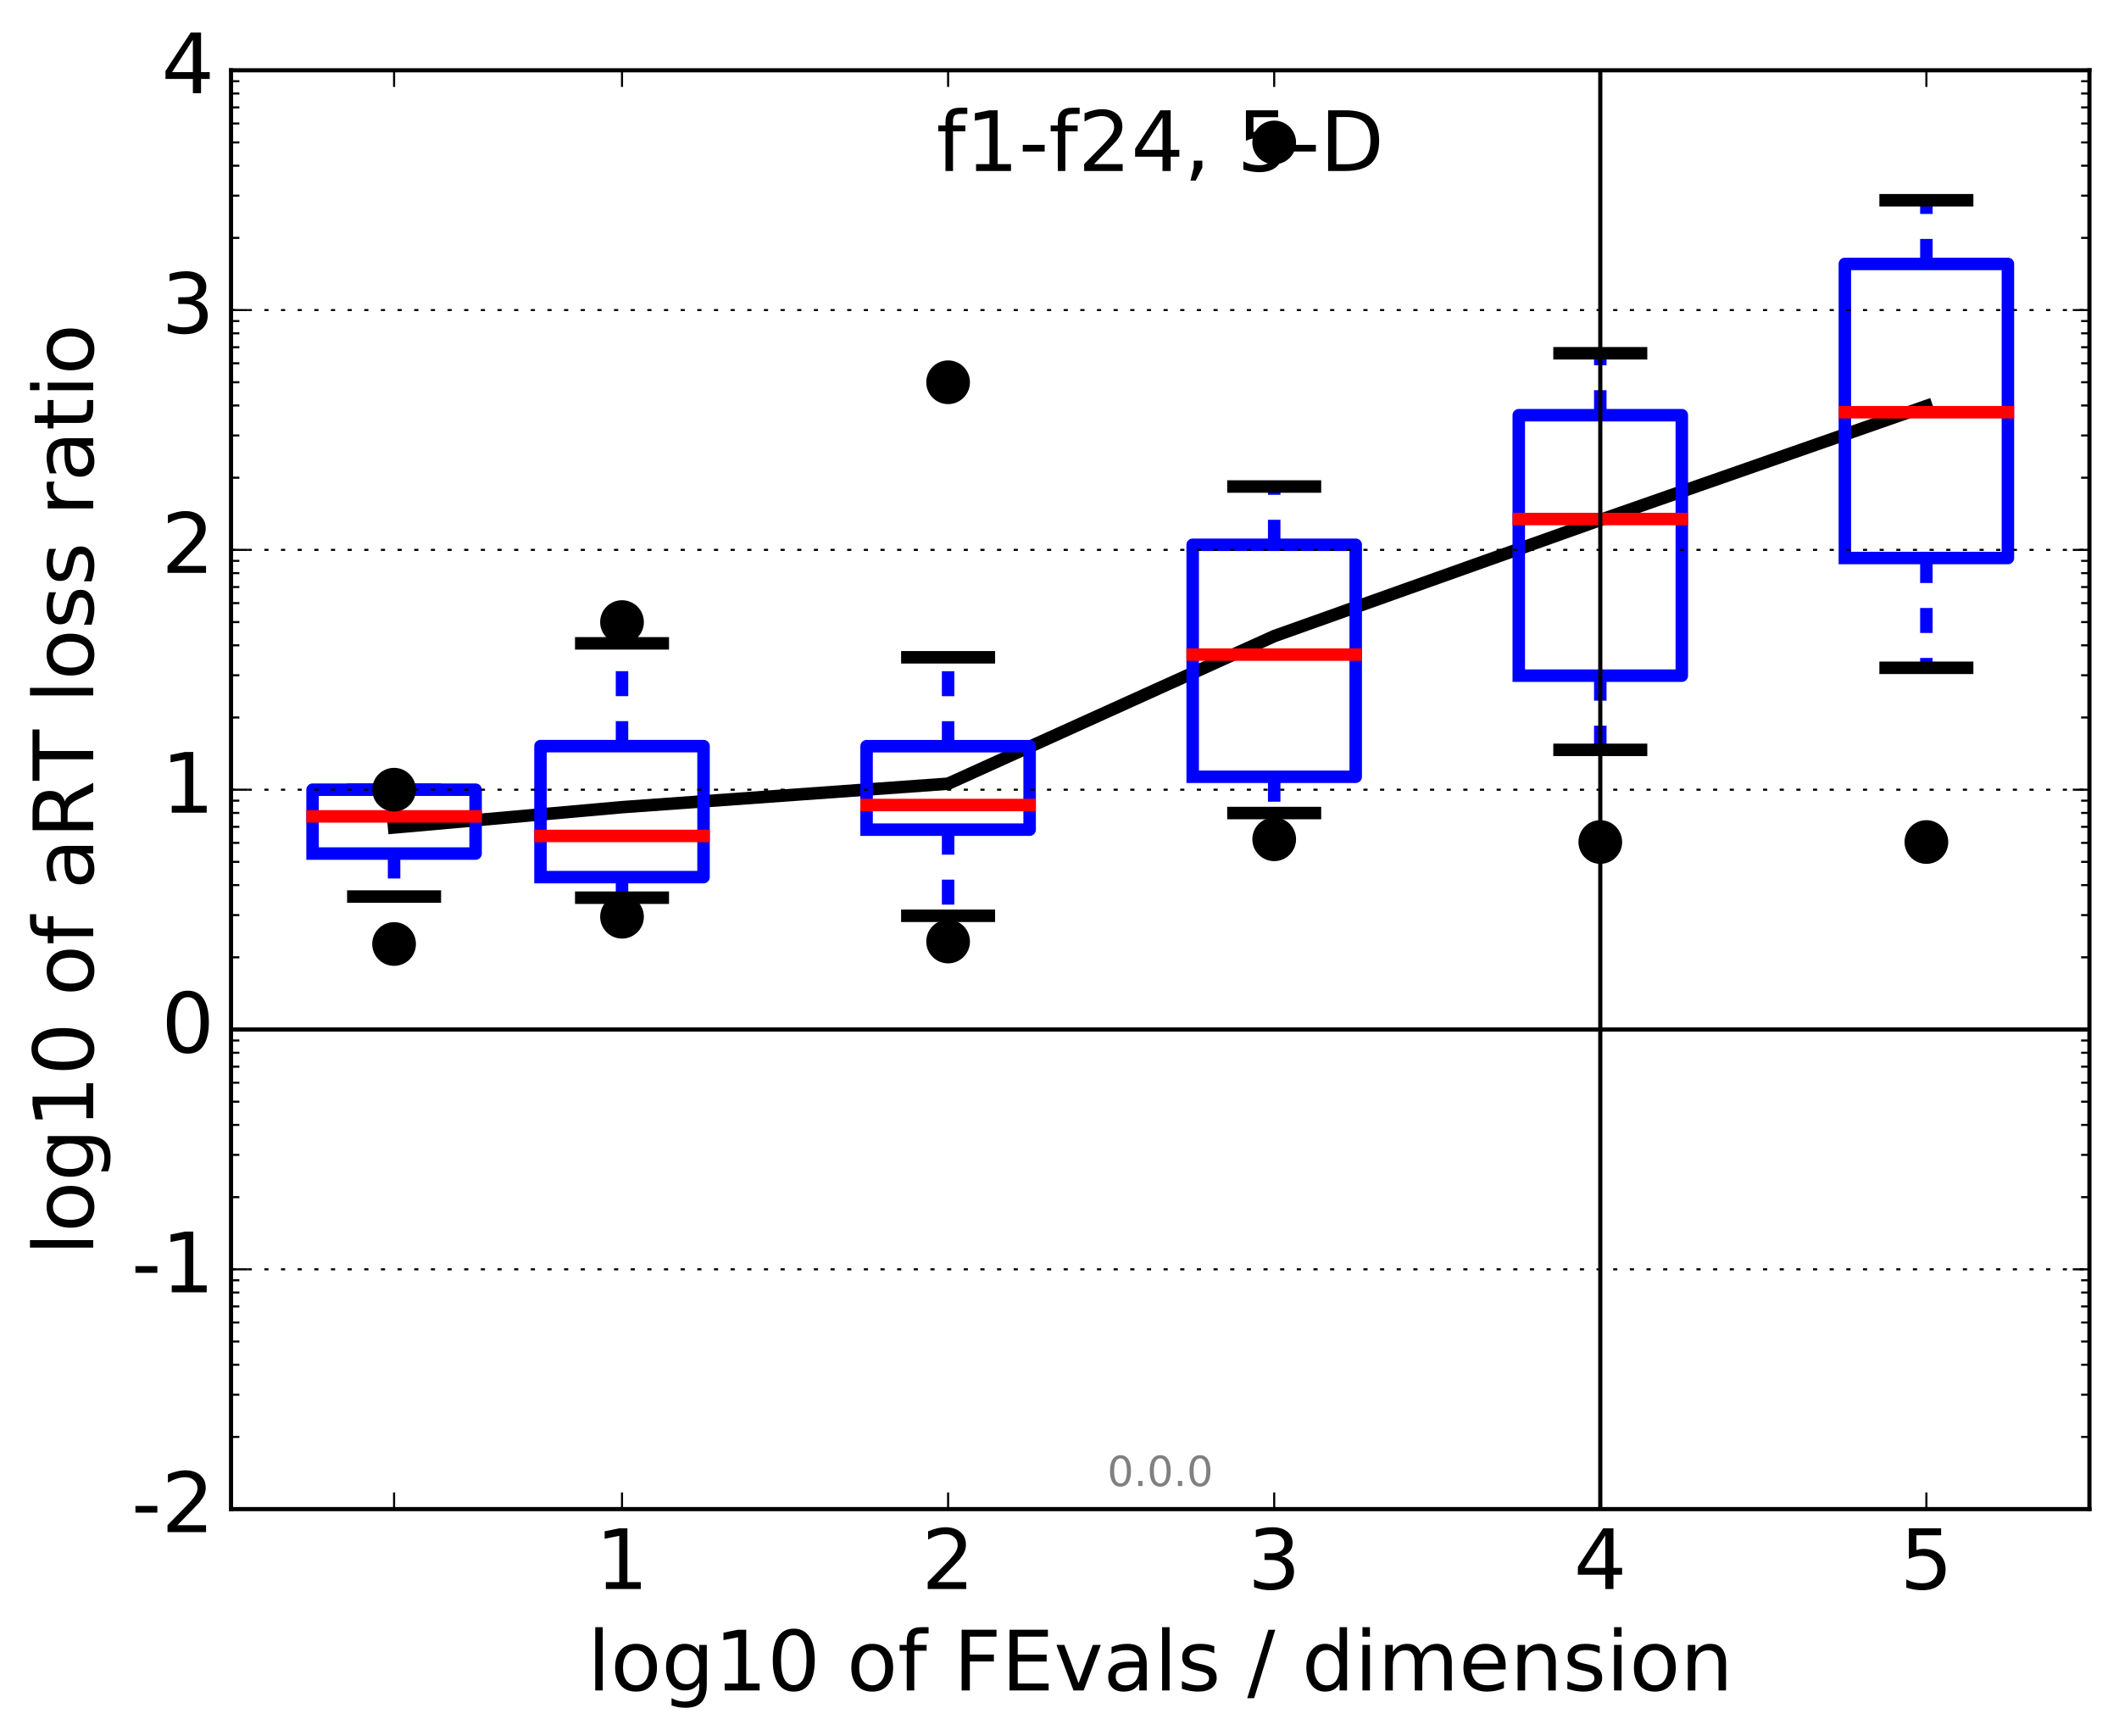 <?xml version="1.0" encoding="utf-8" standalone="no"?>
<!DOCTYPE svg PUBLIC "-//W3C//DTD SVG 1.1//EN"
  "http://www.w3.org/Graphics/SVG/1.1/DTD/svg11.dtd">
<!-- Created with matplotlib (http://matplotlib.org/) -->
<svg height="417pt" version="1.1" viewBox="0 0 509 417" width="509pt" xmlns="http://www.w3.org/2000/svg" xmlns:xlink="http://www.w3.org/1999/xlink">
 <defs>
  <style type="text/css">
*{stroke-linecap:butt;stroke-linejoin:round;stroke-miterlimit:100000;}
  </style>
 </defs>
 <g id="figure_1">
  <g id="patch_1">
   <path d="M 0 417.391 
L 509.097 417.391 
L 509.097 0 
L 0 0 
z
" style="fill:#ffffff;"/>
  </g>
  <g id="axes_1">
   <g id="patch_2">
    <path d="M 55.497 362.478 
L 501.897 362.478 
L 501.897 16.878 
L 55.497 16.878 
z
" style="fill:#ffffff;"/>
   </g>
   <g id="line2d_1">
    <path clip-path="url(#p130e04c859)" d="M 55.497 247.278 
L 501.897 247.278 
" style="fill:none;stroke:#000000;stroke-linecap:square;"/>
   </g>
   <g id="line2d_2">
    <path clip-path="url(#p130e04c859)" d="M 94.662 198.753 
L 149.412 193.878 
L 227.742 188.237 
L 306.072 152.791 
L 384.402 124.894 
L 462.732 97.522 
" style="fill:none;stroke:#000000;stroke-linecap:square;stroke-width:3.0;"/>
   </g>
   <g id="line2d_3">
    <path clip-path="url(#p130e04c859)" d="M 94.662 205.015 
L 94.662 215.351 
" style="fill:none;stroke:#0000ff;stroke-dasharray:6,6;stroke-dashoffset:0.0;stroke-width:3.0;"/>
   </g>
   <g id="line2d_4">
    <path clip-path="url(#p130e04c859)" d="M 94.662 189.678 
L 94.662 189.678 
" style="fill:none;stroke:#0000ff;stroke-dasharray:6,6;stroke-dashoffset:0.0;stroke-width:3.0;"/>
   </g>
   <g id="line2d_5">
    <path clip-path="url(#p130e04c859)" d="M 84.871 189.678 
L 104.453 189.678 
" style="fill:none;stroke:#000000;stroke-linecap:square;stroke-width:3.0;"/>
   </g>
   <g id="line2d_6">
    <path clip-path="url(#p130e04c859)" d="M 84.871 215.351 
L 104.453 215.351 
" style="fill:none;stroke:#000000;stroke-linecap:square;stroke-width:3.0;"/>
   </g>
   <g id="line2d_7">
    <path clip-path="url(#p130e04c859)" d="M 75.079 205.015 
L 114.244 205.015 
L 114.244 189.678 
L 75.079 189.678 
L 75.079 205.015 
" style="fill:none;stroke:#0000ff;stroke-linecap:square;stroke-width:3.0;"/>
   </g>
   <g id="line2d_8">
    <path clip-path="url(#p130e04c859)" d="M 75.079 196.093 
L 114.244 196.093 
" style="fill:none;stroke:#ff0000;stroke-linecap:square;stroke-width:3.0;"/>
   </g>
   <g id="line2d_9"/>
   <g id="line2d_10"/>
   <g id="line2d_11">
    <path clip-path="url(#p130e04c859)" d="M 149.412 210.676 
L 149.412 215.619 
" style="fill:none;stroke:#0000ff;stroke-dasharray:6,6;stroke-dashoffset:0.0;stroke-width:3.0;"/>
   </g>
   <g id="line2d_12">
    <path clip-path="url(#p130e04c859)" d="M 149.412 179.21 
L 149.412 154.523 
" style="fill:none;stroke:#0000ff;stroke-dasharray:6,6;stroke-dashoffset:0.0;stroke-width:3.0;"/>
   </g>
   <g id="line2d_13">
    <path clip-path="url(#p130e04c859)" d="M 139.621 154.523 
L 159.203 154.523 
" style="fill:none;stroke:#000000;stroke-linecap:square;stroke-width:3.0;"/>
   </g>
   <g id="line2d_14">
    <path clip-path="url(#p130e04c859)" d="M 139.621 215.619 
L 159.203 215.619 
" style="fill:none;stroke:#000000;stroke-linecap:square;stroke-width:3.0;"/>
   </g>
   <g id="line2d_15">
    <path clip-path="url(#p130e04c859)" d="M 129.83 210.676 
L 168.995 210.676 
L 168.995 179.21 
L 129.83 179.21 
L 129.83 210.676 
" style="fill:none;stroke:#0000ff;stroke-linecap:square;stroke-width:3.0;"/>
   </g>
   <g id="line2d_16">
    <path clip-path="url(#p130e04c859)" d="M 129.83 200.786 
L 168.995 200.786 
" style="fill:none;stroke:#ff0000;stroke-linecap:square;stroke-width:3.0;"/>
   </g>
   <g id="line2d_17"/>
   <g id="line2d_18"/>
   <g id="line2d_19">
    <path clip-path="url(#p130e04c859)" d="M 227.742 199.279 
L 227.742 219.958 
" style="fill:none;stroke:#0000ff;stroke-dasharray:6,6;stroke-dashoffset:0.0;stroke-width:3.0;"/>
   </g>
   <g id="line2d_20">
    <path clip-path="url(#p130e04c859)" d="M 227.742 179.228 
L 227.742 157.878 
" style="fill:none;stroke:#0000ff;stroke-dasharray:6,6;stroke-dashoffset:0.0;stroke-width:3.0;"/>
   </g>
   <g id="line2d_21">
    <path clip-path="url(#p130e04c859)" d="M 217.951 157.878 
L 237.533 157.878 
" style="fill:none;stroke:#000000;stroke-linecap:square;stroke-width:3.0;"/>
   </g>
   <g id="line2d_22">
    <path clip-path="url(#p130e04c859)" d="M 217.951 219.958 
L 237.533 219.958 
" style="fill:none;stroke:#000000;stroke-linecap:square;stroke-width:3.0;"/>
   </g>
   <g id="line2d_23">
    <path clip-path="url(#p130e04c859)" d="M 208.16 199.279 
L 247.325 199.279 
L 247.325 179.228 
L 208.16 179.228 
L 208.16 199.279 
" style="fill:none;stroke:#0000ff;stroke-linecap:square;stroke-width:3.0;"/>
   </g>
   <g id="line2d_24">
    <path clip-path="url(#p130e04c859)" d="M 208.16 193.362 
L 247.325 193.362 
" style="fill:none;stroke:#ff0000;stroke-linecap:square;stroke-width:3.0;"/>
   </g>
   <g id="line2d_25"/>
   <g id="line2d_26"/>
   <g id="line2d_27">
    <path clip-path="url(#p130e04c859)" d="M 306.072 186.567 
L 306.072 195.281 
" style="fill:none;stroke:#0000ff;stroke-dasharray:6,6;stroke-dashoffset:0.0;stroke-width:3.0;"/>
   </g>
   <g id="line2d_28">
    <path clip-path="url(#p130e04c859)" d="M 306.072 130.847 
L 306.072 116.858 
" style="fill:none;stroke:#0000ff;stroke-dasharray:6,6;stroke-dashoffset:0.0;stroke-width:3.0;"/>
   </g>
   <g id="line2d_29">
    <path clip-path="url(#p130e04c859)" d="M 296.281 116.858 
L 315.863 116.858 
" style="fill:none;stroke:#000000;stroke-linecap:square;stroke-width:3.0;"/>
   </g>
   <g id="line2d_30">
    <path clip-path="url(#p130e04c859)" d="M 296.281 195.281 
L 315.863 195.281 
" style="fill:none;stroke:#000000;stroke-linecap:square;stroke-width:3.0;"/>
   </g>
   <g id="line2d_31">
    <path clip-path="url(#p130e04c859)" d="M 286.49 186.567 
L 325.655 186.567 
L 325.655 130.847 
L 286.49 130.847 
L 286.49 186.567 
" style="fill:none;stroke:#0000ff;stroke-linecap:square;stroke-width:3.0;"/>
   </g>
   <g id="line2d_32">
    <path clip-path="url(#p130e04c859)" d="M 286.49 157.227 
L 325.655 157.227 
" style="fill:none;stroke:#ff0000;stroke-linecap:square;stroke-width:3.0;"/>
   </g>
   <g id="line2d_33"/>
   <g id="line2d_34"/>
   <g id="line2d_35">
    <path clip-path="url(#p130e04c859)" d="M 384.402 162.295 
L 384.402 180.117 
" style="fill:none;stroke:#0000ff;stroke-dasharray:6,6;stroke-dashoffset:0.0;stroke-width:3.0;"/>
   </g>
   <g id="line2d_36">
    <path clip-path="url(#p130e04c859)" d="M 384.402 99.724 
L 384.402 84.858 
" style="fill:none;stroke:#0000ff;stroke-dasharray:6,6;stroke-dashoffset:0.0;stroke-width:3.0;"/>
   </g>
   <g id="line2d_37">
    <path clip-path="url(#p130e04c859)" d="M 374.611 84.858 
L 394.193 84.858 
" style="fill:none;stroke:#000000;stroke-linecap:square;stroke-width:3.0;"/>
   </g>
   <g id="line2d_38">
    <path clip-path="url(#p130e04c859)" d="M 374.611 180.117 
L 394.193 180.117 
" style="fill:none;stroke:#000000;stroke-linecap:square;stroke-width:3.0;"/>
   </g>
   <g id="line2d_39">
    <path clip-path="url(#p130e04c859)" d="M 364.819 162.295 
L 403.984 162.295 
L 403.984 99.724 
L 364.819 99.724 
L 364.819 162.295 
" style="fill:none;stroke:#0000ff;stroke-linecap:square;stroke-width:3.0;"/>
   </g>
   <g id="line2d_40">
    <path clip-path="url(#p130e04c859)" d="M 364.819 124.658 
L 403.984 124.658 
" style="fill:none;stroke:#ff0000;stroke-linecap:square;stroke-width:3.0;"/>
   </g>
   <g id="line2d_41"/>
   <g id="line2d_42"/>
   <g id="line2d_43">
    <path clip-path="url(#p130e04c859)" d="M 462.732 134.032 
L 462.732 160.405 
" style="fill:none;stroke:#0000ff;stroke-dasharray:6,6;stroke-dashoffset:0.0;stroke-width:3.0;"/>
   </g>
   <g id="line2d_44">
    <path clip-path="url(#p130e04c859)" d="M 462.732 63.39 
L 462.732 48.093 
" style="fill:none;stroke:#0000ff;stroke-dasharray:6,6;stroke-dashoffset:0.0;stroke-width:3.0;"/>
   </g>
   <g id="line2d_45">
    <path clip-path="url(#p130e04c859)" d="M 452.941 48.093 
L 472.523 48.093 
" style="fill:none;stroke:#000000;stroke-linecap:square;stroke-width:3.0;"/>
   </g>
   <g id="line2d_46">
    <path clip-path="url(#p130e04c859)" d="M 452.941 160.405 
L 472.523 160.405 
" style="fill:none;stroke:#000000;stroke-linecap:square;stroke-width:3.0;"/>
   </g>
   <g id="line2d_47">
    <path clip-path="url(#p130e04c859)" d="M 443.149 134.032 
L 482.314 134.032 
L 482.314 63.39 
L 443.149 63.39 
L 443.149 134.032 
" style="fill:none;stroke:#0000ff;stroke-linecap:square;stroke-width:3.0;"/>
   </g>
   <g id="line2d_48">
    <path clip-path="url(#p130e04c859)" d="M 443.149 99.017 
L 482.314 99.017 
" style="fill:none;stroke:#ff0000;stroke-linecap:square;stroke-width:3.0;"/>
   </g>
   <g id="line2d_49"/>
   <g id="line2d_50"/>
   <g id="line2d_51">
    <defs>
     <path d="M 0 5 
C 1.326 5 2.598 4.473 3.536 3.536 
C 4.473 2.598 5 1.326 5 0 
C 5 -1.326 4.473 -2.598 3.536 -3.536 
C 2.598 -4.473 1.326 -5 0 -5 
C -1.326 -5 -2.598 -4.473 -3.536 -3.536 
C -4.473 -2.598 -5 -1.326 -5 0 
C -5 1.326 -4.473 2.598 -3.536 3.536 
C -2.598 4.473 -1.326 5 0 5 
z
" id="m2647af8fbd" style="stroke:#000000;stroke-width:0.5;"/>
    </defs>
    <g clip-path="url(#p130e04c859)">
     <use style="stroke:#000000;stroke-width:0.5;" x="94.662" xlink:href="#m2647af8fbd" y="226.741"/>
     <use style="stroke:#000000;stroke-width:0.5;" x="149.412" xlink:href="#m2647af8fbd" y="220.193"/>
     <use style="stroke:#000000;stroke-width:0.5;" x="227.742" xlink:href="#m2647af8fbd" y="226.143"/>
     <use style="stroke:#000000;stroke-width:0.5;" x="306.072" xlink:href="#m2647af8fbd" y="201.589"/>
     <use style="stroke:#000000;stroke-width:0.5;" x="384.402" xlink:href="#m2647af8fbd" y="202.246"/>
     <use style="stroke:#000000;stroke-width:0.5;" x="462.732" xlink:href="#m2647af8fbd" y="202.246"/>
    </g>
   </g>
   <g id="line2d_52">
    <g clip-path="url(#p130e04c859)">
     <use style="stroke:#000000;stroke-width:0.5;" x="94.662" xlink:href="#m2647af8fbd" y="189.678"/>
     <use style="stroke:#000000;stroke-width:0.5;" x="149.412" xlink:href="#m2647af8fbd" y="149.417"/>
     <use style="stroke:#000000;stroke-width:0.5;" x="227.742" xlink:href="#m2647af8fbd" y="91.817"/>
     <use style="stroke:#000000;stroke-width:0.5;" x="306.072" xlink:href="#m2647af8fbd" y="34.217"/>
     <use style="stroke:#000000;stroke-width:0.5;" x="353.964" xlink:href="#m2647af8fbd" y="-1.0"/>
    </g>
   </g>
   <g id="line2d_53">
    <path clip-path="url(#p130e04c859)" d="M 384.402 362.478 
L 384.402 16.878 
" style="fill:none;stroke:#000000;stroke-linecap:square;"/>
   </g>
   <g id="patch_3">
    <path d="M 55.497 16.878 
L 501.897 16.878 
" style="fill:none;stroke:#000000;stroke-linecap:square;stroke-linejoin:miter;"/>
   </g>
   <g id="patch_4">
    <path d="M 501.897 362.478 
L 501.897 16.878 
" style="fill:none;stroke:#000000;stroke-linecap:square;stroke-linejoin:miter;"/>
   </g>
   <g id="patch_5">
    <path d="M 55.497 362.478 
L 501.897 362.478 
" style="fill:none;stroke:#000000;stroke-linecap:square;stroke-linejoin:miter;"/>
   </g>
   <g id="patch_6">
    <path d="M 55.497 362.478 
L 55.497 16.878 
" style="fill:none;stroke:#000000;stroke-linecap:square;stroke-linejoin:miter;"/>
   </g>
   <g id="matplotlib.axis_1">
    <g id="xtick_1">
     <g id="line2d_54">
      <defs>
       <path d="M 0 0 
L 0 -4 
" id="me44adda85d" style="stroke:#000000;stroke-width:0.5;"/>
      </defs>
      <g>
       <use style="stroke:#000000;stroke-width:0.5;" x="94.662" xlink:href="#me44adda85d" y="362.478"/>
      </g>
     </g>
     <g id="line2d_55">
      <defs>
       <path d="M 0 0 
L 0 4 
" id="md7b81deb1f" style="stroke:#000000;stroke-width:0.5;"/>
      </defs>
      <g>
       <use style="stroke:#000000;stroke-width:0.5;" x="94.662" xlink:href="#md7b81deb1f" y="16.878"/>
      </g>
     </g>
    </g>
    <g id="xtick_2">
     <g id="line2d_56">
      <g>
       <use style="stroke:#000000;stroke-width:0.5;" x="149.412" xlink:href="#me44adda85d" y="362.478"/>
      </g>
     </g>
     <g id="line2d_57">
      <g>
       <use style="stroke:#000000;stroke-width:0.5;" x="149.412" xlink:href="#md7b81deb1f" y="16.878"/>
      </g>
     </g>
     <g id="text_1">
      <!-- 1 -->
      <defs>
       <path d="M 12.406 8.297 
L 28.516 8.297 
L 28.516 63.922 
L 10.984 60.406 
L 10.984 69.391 
L 28.422 72.906 
L 38.281 72.906 
L 38.281 8.297 
L 54.391 8.297 
L 54.391 0 
L 12.406 0 
z
" id="BitstreamVeraSans-Roman-31"/>
      </defs>
      <g transform="translate(143.05 381.675)scale(0.2 -0.2)">
       <use xlink:href="#BitstreamVeraSans-Roman-31"/>
      </g>
     </g>
    </g>
    <g id="xtick_3">
     <g id="line2d_58">
      <g>
       <use style="stroke:#000000;stroke-width:0.5;" x="227.742" xlink:href="#me44adda85d" y="362.478"/>
      </g>
     </g>
     <g id="line2d_59">
      <g>
       <use style="stroke:#000000;stroke-width:0.5;" x="227.742" xlink:href="#md7b81deb1f" y="16.878"/>
      </g>
     </g>
     <g id="text_2">
      <!-- 2 -->
      <defs>
       <path d="M 19.188 8.297 
L 53.609 8.297 
L 53.609 0 
L 7.328 0 
L 7.328 8.297 
Q 12.938 14.109 22.625 23.891 
Q 32.328 33.688 34.812 36.531 
Q 39.547 41.844 41.422 45.531 
Q 43.312 49.219 43.312 52.781 
Q 43.312 58.594 39.234 62.25 
Q 35.156 65.922 28.609 65.922 
Q 23.969 65.922 18.812 64.312 
Q 13.672 62.703 7.812 59.422 
L 7.812 69.391 
Q 13.766 71.781 18.938 73 
Q 24.125 74.219 28.422 74.219 
Q 39.75 74.219 46.484 68.547 
Q 53.219 62.891 53.219 53.422 
Q 53.219 48.922 51.531 44.891 
Q 49.859 40.875 45.406 35.406 
Q 44.188 33.984 37.641 27.219 
Q 31.109 20.453 19.188 8.297 
" id="BitstreamVeraSans-Roman-32"/>
      </defs>
      <g transform="translate(221.38 381.675)scale(0.2 -0.2)">
       <use xlink:href="#BitstreamVeraSans-Roman-32"/>
      </g>
     </g>
    </g>
    <g id="xtick_4">
     <g id="line2d_60">
      <g>
       <use style="stroke:#000000;stroke-width:0.5;" x="306.072" xlink:href="#me44adda85d" y="362.478"/>
      </g>
     </g>
     <g id="line2d_61">
      <g>
       <use style="stroke:#000000;stroke-width:0.5;" x="306.072" xlink:href="#md7b81deb1f" y="16.878"/>
      </g>
     </g>
     <g id="text_3">
      <!-- 3 -->
      <defs>
       <path d="M 40.578 39.312 
Q 47.656 37.797 51.625 33 
Q 55.609 28.219 55.609 21.188 
Q 55.609 10.406 48.188 4.484 
Q 40.766 -1.422 27.094 -1.422 
Q 22.516 -1.422 17.656 -0.516 
Q 12.797 0.391 7.625 2.203 
L 7.625 11.719 
Q 11.719 9.328 16.594 8.109 
Q 21.484 6.891 26.812 6.891 
Q 36.078 6.891 40.938 10.547 
Q 45.797 14.203 45.797 21.188 
Q 45.797 27.641 41.281 31.266 
Q 36.766 34.906 28.719 34.906 
L 20.219 34.906 
L 20.219 43.016 
L 29.109 43.016 
Q 36.375 43.016 40.234 45.922 
Q 44.094 48.828 44.094 54.297 
Q 44.094 59.906 40.109 62.906 
Q 36.141 65.922 28.719 65.922 
Q 24.656 65.922 20.016 65.031 
Q 15.375 64.156 9.812 62.312 
L 9.812 71.094 
Q 15.438 72.656 20.344 73.438 
Q 25.25 74.219 29.594 74.219 
Q 40.828 74.219 47.359 69.109 
Q 53.906 64.016 53.906 55.328 
Q 53.906 49.266 50.438 45.094 
Q 46.969 40.922 40.578 39.312 
" id="BitstreamVeraSans-Roman-33"/>
      </defs>
      <g transform="translate(299.71 381.675)scale(0.2 -0.2)">
       <use xlink:href="#BitstreamVeraSans-Roman-33"/>
      </g>
     </g>
    </g>
    <g id="xtick_5">
     <g id="line2d_62">
      <g>
       <use style="stroke:#000000;stroke-width:0.5;" x="384.402" xlink:href="#me44adda85d" y="362.478"/>
      </g>
     </g>
     <g id="line2d_63">
      <g>
       <use style="stroke:#000000;stroke-width:0.5;" x="384.402" xlink:href="#md7b81deb1f" y="16.878"/>
      </g>
     </g>
     <g id="text_4">
      <!-- 4 -->
      <defs>
       <path d="M 37.797 64.312 
L 12.891 25.391 
L 37.797 25.391 
z
M 35.203 72.906 
L 47.609 72.906 
L 47.609 25.391 
L 58.016 25.391 
L 58.016 17.188 
L 47.609 17.188 
L 47.609 0 
L 37.797 0 
L 37.797 17.188 
L 4.891 17.188 
L 4.891 26.703 
z
" id="BitstreamVeraSans-Roman-34"/>
      </defs>
      <g transform="translate(378.039 381.675)scale(0.2 -0.2)">
       <use xlink:href="#BitstreamVeraSans-Roman-34"/>
      </g>
     </g>
    </g>
    <g id="xtick_6">
     <g id="line2d_64">
      <g>
       <use style="stroke:#000000;stroke-width:0.5;" x="462.732" xlink:href="#me44adda85d" y="362.478"/>
      </g>
     </g>
     <g id="line2d_65">
      <g>
       <use style="stroke:#000000;stroke-width:0.5;" x="462.732" xlink:href="#md7b81deb1f" y="16.878"/>
      </g>
     </g>
     <g id="text_5">
      <!-- 5 -->
      <defs>
       <path d="M 10.797 72.906 
L 49.516 72.906 
L 49.516 64.594 
L 19.828 64.594 
L 19.828 46.734 
Q 21.969 47.469 24.109 47.828 
Q 26.266 48.188 28.422 48.188 
Q 40.625 48.188 47.75 41.5 
Q 54.891 34.812 54.891 23.391 
Q 54.891 11.625 47.562 5.094 
Q 40.234 -1.422 26.906 -1.422 
Q 22.312 -1.422 17.547 -0.641 
Q 12.797 0.141 7.719 1.703 
L 7.719 11.625 
Q 12.109 9.234 16.797 8.062 
Q 21.484 6.891 26.703 6.891 
Q 35.156 6.891 40.078 11.328 
Q 45.016 15.766 45.016 23.391 
Q 45.016 31 40.078 35.438 
Q 35.156 39.891 26.703 39.891 
Q 22.75 39.891 18.812 39.016 
Q 14.891 38.141 10.797 36.281 
z
" id="BitstreamVeraSans-Roman-35"/>
      </defs>
      <g transform="translate(456.369 381.675)scale(0.2 -0.2)">
       <use xlink:href="#BitstreamVeraSans-Roman-35"/>
      </g>
     </g>
    </g>
    <g id="text_6">
     <!-- log10 of FEvals / dimension -->
     <defs>
      <path id="BitstreamVeraSans-Roman-20"/>
      <path d="M 31.781 66.406 
Q 24.172 66.406 20.328 58.906 
Q 16.5 51.422 16.5 36.375 
Q 16.5 21.391 20.328 13.891 
Q 24.172 6.391 31.781 6.391 
Q 39.453 6.391 43.281 13.891 
Q 47.125 21.391 47.125 36.375 
Q 47.125 51.422 43.281 58.906 
Q 39.453 66.406 31.781 66.406 
M 31.781 74.219 
Q 44.047 74.219 50.516 64.516 
Q 56.984 54.828 56.984 36.375 
Q 56.984 17.969 50.516 8.266 
Q 44.047 -1.422 31.781 -1.422 
Q 19.531 -1.422 13.062 8.266 
Q 6.594 17.969 6.594 36.375 
Q 6.594 54.828 13.062 64.516 
Q 19.531 74.219 31.781 74.219 
" id="BitstreamVeraSans-Roman-30"/>
      <path d="M 56.203 29.594 
L 56.203 25.203 
L 14.891 25.203 
Q 15.484 15.922 20.484 11.062 
Q 25.484 6.203 34.422 6.203 
Q 39.594 6.203 44.453 7.469 
Q 49.312 8.734 54.109 11.281 
L 54.109 2.781 
Q 49.266 0.734 44.188 -0.344 
Q 39.109 -1.422 33.891 -1.422 
Q 20.797 -1.422 13.156 6.188 
Q 5.516 13.812 5.516 26.812 
Q 5.516 40.234 12.766 48.109 
Q 20.016 56 32.328 56 
Q 43.359 56 49.781 48.891 
Q 56.203 41.797 56.203 29.594 
M 47.219 32.234 
Q 47.125 39.594 43.094 43.984 
Q 39.062 48.391 32.422 48.391 
Q 24.906 48.391 20.391 44.141 
Q 15.875 39.891 15.188 32.172 
z
" id="BitstreamVeraSans-Roman-65"/>
      <path d="M 54.891 33.016 
L 54.891 0 
L 45.906 0 
L 45.906 32.719 
Q 45.906 40.484 42.875 44.328 
Q 39.844 48.188 33.797 48.188 
Q 26.516 48.188 22.312 43.547 
Q 18.109 38.922 18.109 30.906 
L 18.109 0 
L 9.078 0 
L 9.078 54.688 
L 18.109 54.688 
L 18.109 46.188 
Q 21.344 51.125 25.703 53.562 
Q 30.078 56 35.797 56 
Q 45.219 56 50.047 50.172 
Q 54.891 44.344 54.891 33.016 
" id="BitstreamVeraSans-Roman-6e"/>
      <path d="M 52 44.188 
Q 55.375 50.25 60.062 53.125 
Q 64.75 56 71.094 56 
Q 79.641 56 84.281 50.016 
Q 88.922 44.047 88.922 33.016 
L 88.922 0 
L 79.891 0 
L 79.891 32.719 
Q 79.891 40.578 77.094 44.375 
Q 74.312 48.188 68.609 48.188 
Q 61.625 48.188 57.562 43.547 
Q 53.516 38.922 53.516 30.906 
L 53.516 0 
L 44.484 0 
L 44.484 32.719 
Q 44.484 40.625 41.703 44.406 
Q 38.922 48.188 33.109 48.188 
Q 26.219 48.188 22.156 43.531 
Q 18.109 38.875 18.109 30.906 
L 18.109 0 
L 9.078 0 
L 9.078 54.688 
L 18.109 54.688 
L 18.109 46.188 
Q 21.188 51.219 25.484 53.609 
Q 29.781 56 35.688 56 
Q 41.656 56 45.828 52.969 
Q 50 49.953 52 44.188 
" id="BitstreamVeraSans-Roman-6d"/>
      <path d="M 30.609 48.391 
Q 23.391 48.391 19.188 42.75 
Q 14.984 37.109 14.984 27.297 
Q 14.984 17.484 19.156 11.844 
Q 23.344 6.203 30.609 6.203 
Q 37.797 6.203 41.984 11.859 
Q 46.188 17.531 46.188 27.297 
Q 46.188 37.016 41.984 42.703 
Q 37.797 48.391 30.609 48.391 
M 30.609 56 
Q 42.328 56 49.016 48.375 
Q 55.719 40.766 55.719 27.297 
Q 55.719 13.875 49.016 6.219 
Q 42.328 -1.422 30.609 -1.422 
Q 18.844 -1.422 12.172 6.219 
Q 5.516 13.875 5.516 27.297 
Q 5.516 40.766 12.172 48.375 
Q 18.844 56 30.609 56 
" id="BitstreamVeraSans-Roman-6f"/>
      <path d="M 9.422 75.984 
L 18.406 75.984 
L 18.406 0 
L 9.422 0 
z
" id="BitstreamVeraSans-Roman-6c"/>
      <path d="M 9.812 72.906 
L 51.703 72.906 
L 51.703 64.594 
L 19.672 64.594 
L 19.672 43.109 
L 48.578 43.109 
L 48.578 34.812 
L 19.672 34.812 
L 19.672 0 
L 9.812 0 
z
" id="BitstreamVeraSans-Roman-46"/>
      <path d="M 9.812 72.906 
L 55.906 72.906 
L 55.906 64.594 
L 19.672 64.594 
L 19.672 43.016 
L 54.391 43.016 
L 54.391 34.719 
L 19.672 34.719 
L 19.672 8.297 
L 56.781 8.297 
L 56.781 0 
L 9.812 0 
z
" id="BitstreamVeraSans-Roman-45"/>
      <path d="M 9.422 54.688 
L 18.406 54.688 
L 18.406 0 
L 9.422 0 
z
M 9.422 75.984 
L 18.406 75.984 
L 18.406 64.594 
L 9.422 64.594 
z
" id="BitstreamVeraSans-Roman-69"/>
      <path d="M 25.391 72.906 
L 33.688 72.906 
L 8.297 -9.281 
L 0 -9.281 
z
" id="BitstreamVeraSans-Roman-2f"/>
      <path d="M 2.984 54.688 
L 12.5 54.688 
L 29.594 8.797 
L 46.688 54.688 
L 56.203 54.688 
L 35.688 0 
L 23.484 0 
z
" id="BitstreamVeraSans-Roman-76"/>
      <path d="M 45.406 46.391 
L 45.406 75.984 
L 54.391 75.984 
L 54.391 0 
L 45.406 0 
L 45.406 8.203 
Q 42.578 3.328 38.25 0.953 
Q 33.938 -1.422 27.875 -1.422 
Q 17.969 -1.422 11.734 6.484 
Q 5.516 14.406 5.516 27.297 
Q 5.516 40.188 11.734 48.094 
Q 17.969 56 27.875 56 
Q 33.938 56 38.25 53.625 
Q 42.578 51.266 45.406 46.391 
M 14.797 27.297 
Q 14.797 17.391 18.875 11.75 
Q 22.953 6.109 30.078 6.109 
Q 37.203 6.109 41.297 11.75 
Q 45.406 17.391 45.406 27.297 
Q 45.406 37.203 41.297 42.844 
Q 37.203 48.484 30.078 48.484 
Q 22.953 48.484 18.875 42.844 
Q 14.797 37.203 14.797 27.297 
" id="BitstreamVeraSans-Roman-64"/>
      <path d="M 45.406 27.984 
Q 45.406 37.75 41.375 43.109 
Q 37.359 48.484 30.078 48.484 
Q 22.859 48.484 18.828 43.109 
Q 14.797 37.75 14.797 27.984 
Q 14.797 18.266 18.828 12.891 
Q 22.859 7.516 30.078 7.516 
Q 37.359 7.516 41.375 12.891 
Q 45.406 18.266 45.406 27.984 
M 54.391 6.781 
Q 54.391 -7.172 48.188 -13.984 
Q 42 -20.797 29.203 -20.797 
Q 24.469 -20.797 20.266 -20.094 
Q 16.062 -19.391 12.109 -17.922 
L 12.109 -9.188 
Q 16.062 -11.328 19.922 -12.344 
Q 23.781 -13.375 27.781 -13.375 
Q 36.625 -13.375 41.016 -8.766 
Q 45.406 -4.156 45.406 5.172 
L 45.406 9.625 
Q 42.625 4.781 38.281 2.391 
Q 33.938 0 27.875 0 
Q 17.828 0 11.672 7.656 
Q 5.516 15.328 5.516 27.984 
Q 5.516 40.672 11.672 48.328 
Q 17.828 56 27.875 56 
Q 33.938 56 38.281 53.609 
Q 42.625 51.219 45.406 46.391 
L 45.406 54.688 
L 54.391 54.688 
z
" id="BitstreamVeraSans-Roman-67"/>
      <path d="M 37.109 75.984 
L 37.109 68.5 
L 28.516 68.5 
Q 23.688 68.5 21.797 66.547 
Q 19.922 64.594 19.922 59.516 
L 19.922 54.688 
L 34.719 54.688 
L 34.719 47.703 
L 19.922 47.703 
L 19.922 0 
L 10.891 0 
L 10.891 47.703 
L 2.297 47.703 
L 2.297 54.688 
L 10.891 54.688 
L 10.891 58.5 
Q 10.891 67.625 15.141 71.797 
Q 19.391 75.984 28.609 75.984 
z
" id="BitstreamVeraSans-Roman-66"/>
      <path d="M 34.281 27.484 
Q 23.391 27.484 19.188 25 
Q 14.984 22.516 14.984 16.5 
Q 14.984 11.719 18.141 8.906 
Q 21.297 6.109 26.703 6.109 
Q 34.188 6.109 38.703 11.406 
Q 43.219 16.703 43.219 25.484 
L 43.219 27.484 
z
M 52.203 31.203 
L 52.203 0 
L 43.219 0 
L 43.219 8.297 
Q 40.141 3.328 35.547 0.953 
Q 30.953 -1.422 24.312 -1.422 
Q 15.922 -1.422 10.953 3.297 
Q 6 8.016 6 15.922 
Q 6 25.141 12.172 29.828 
Q 18.359 34.516 30.609 34.516 
L 43.219 34.516 
L 43.219 35.406 
Q 43.219 41.609 39.141 45 
Q 35.062 48.391 27.688 48.391 
Q 23 48.391 18.547 47.266 
Q 14.109 46.141 10.016 43.891 
L 10.016 52.203 
Q 14.938 54.109 19.578 55.047 
Q 24.219 56 28.609 56 
Q 40.484 56 46.344 49.844 
Q 52.203 43.703 52.203 31.203 
" id="BitstreamVeraSans-Roman-61"/>
      <path d="M 44.281 53.078 
L 44.281 44.578 
Q 40.484 46.531 36.375 47.5 
Q 32.281 48.484 27.875 48.484 
Q 21.188 48.484 17.844 46.438 
Q 14.5 44.391 14.5 40.281 
Q 14.5 37.156 16.891 35.375 
Q 19.281 33.594 26.516 31.984 
L 29.594 31.297 
Q 39.156 29.25 43.188 25.516 
Q 47.219 21.781 47.219 15.094 
Q 47.219 7.469 41.188 3.016 
Q 35.156 -1.422 24.609 -1.422 
Q 20.219 -1.422 15.453 -0.562 
Q 10.688 0.297 5.422 2 
L 5.422 11.281 
Q 10.406 8.688 15.234 7.391 
Q 20.062 6.109 24.812 6.109 
Q 31.156 6.109 34.562 8.281 
Q 37.984 10.453 37.984 14.406 
Q 37.984 18.062 35.516 20.016 
Q 33.062 21.969 24.703 23.781 
L 21.578 24.516 
Q 13.234 26.266 9.516 29.906 
Q 5.812 33.547 5.812 39.891 
Q 5.812 47.609 11.281 51.797 
Q 16.75 56 26.812 56 
Q 31.781 56 36.172 55.266 
Q 40.578 54.547 44.281 53.078 
" id="BitstreamVeraSans-Roman-73"/>
     </defs>
     <g transform="translate(141.1 406.031)scale(0.2 -0.2)">
      <use xlink:href="#BitstreamVeraSans-Roman-6c"/>
      <use x="27.783" xlink:href="#BitstreamVeraSans-Roman-6f"/>
      <use x="88.965" xlink:href="#BitstreamVeraSans-Roman-67"/>
      <use x="152.441" xlink:href="#BitstreamVeraSans-Roman-31"/>
      <use x="216.064" xlink:href="#BitstreamVeraSans-Roman-30"/>
      <use x="279.688" xlink:href="#BitstreamVeraSans-Roman-20"/>
      <use x="311.475" xlink:href="#BitstreamVeraSans-Roman-6f"/>
      <use x="372.656" xlink:href="#BitstreamVeraSans-Roman-66"/>
      <use x="407.861" xlink:href="#BitstreamVeraSans-Roman-20"/>
      <use x="439.648" xlink:href="#BitstreamVeraSans-Roman-46"/>
      <use x="497.168" xlink:href="#BitstreamVeraSans-Roman-45"/>
      <use x="560.352" xlink:href="#BitstreamVeraSans-Roman-76"/>
      <use x="619.531" xlink:href="#BitstreamVeraSans-Roman-61"/>
      <use x="680.811" xlink:href="#BitstreamVeraSans-Roman-6c"/>
      <use x="708.594" xlink:href="#BitstreamVeraSans-Roman-73"/>
      <use x="760.693" xlink:href="#BitstreamVeraSans-Roman-20"/>
      <use x="792.48" xlink:href="#BitstreamVeraSans-Roman-2f"/>
      <use x="826.172" xlink:href="#BitstreamVeraSans-Roman-20"/>
      <use x="857.959" xlink:href="#BitstreamVeraSans-Roman-64"/>
      <use x="921.436" xlink:href="#BitstreamVeraSans-Roman-69"/>
      <use x="949.219" xlink:href="#BitstreamVeraSans-Roman-6d"/>
      <use x="1046.631" xlink:href="#BitstreamVeraSans-Roman-65"/>
      <use x="1108.154" xlink:href="#BitstreamVeraSans-Roman-6e"/>
      <use x="1171.533" xlink:href="#BitstreamVeraSans-Roman-73"/>
      <use x="1223.633" xlink:href="#BitstreamVeraSans-Roman-69"/>
      <use x="1251.416" xlink:href="#BitstreamVeraSans-Roman-6f"/>
      <use x="1312.598" xlink:href="#BitstreamVeraSans-Roman-6e"/>
     </g>
    </g>
   </g>
   <g id="matplotlib.axis_2">
    <g id="ytick_1">
     <g id="line2d_66">
      <path clip-path="url(#p130e04c859)" d="M 55.497 362.478 
L 501.897 362.478 
" style="fill:none;stroke:#000000;stroke-dasharray:1,3;stroke-dashoffset:0.0;stroke-width:0.5;"/>
     </g>
     <g id="line2d_67">
      <defs>
       <path d="M 0 0 
L 4 0 
" id="mcf08ab9225" style="stroke:#000000;stroke-width:0.5;"/>
      </defs>
      <g>
       <use style="stroke:#000000;stroke-width:0.5;" x="55.497" xlink:href="#mcf08ab9225" y="362.478"/>
      </g>
     </g>
     <g id="line2d_68">
      <defs>
       <path d="M 0 0 
L -4 0 
" id="m742fe66348" style="stroke:#000000;stroke-width:0.5;"/>
      </defs>
      <g>
       <use style="stroke:#000000;stroke-width:0.5;" x="501.897" xlink:href="#m742fe66348" y="362.478"/>
      </g>
     </g>
     <g id="text_7">
      <!-- -2 -->
      <defs>
       <path d="M 4.891 31.391 
L 31.203 31.391 
L 31.203 23.391 
L 4.891 23.391 
z
" id="BitstreamVeraSans-Roman-2d"/>
      </defs>
      <g transform="translate(31.556 367.997)scale(0.2 -0.2)">
       <use xlink:href="#BitstreamVeraSans-Roman-2d"/>
       <use x="36.084" xlink:href="#BitstreamVeraSans-Roman-32"/>
      </g>
     </g>
    </g>
    <g id="ytick_2">
     <g id="line2d_69">
      <path clip-path="url(#p130e04c859)" d="M 55.497 304.878 
L 501.897 304.878 
" style="fill:none;stroke:#000000;stroke-dasharray:1,3;stroke-dashoffset:0.0;stroke-width:0.5;"/>
     </g>
     <g id="line2d_70">
      <g>
       <use style="stroke:#000000;stroke-width:0.5;" x="55.497" xlink:href="#mcf08ab9225" y="304.878"/>
      </g>
     </g>
     <g id="line2d_71">
      <g>
       <use style="stroke:#000000;stroke-width:0.5;" x="501.897" xlink:href="#m742fe66348" y="304.878"/>
      </g>
     </g>
     <g id="text_8">
      <!-- -1 -->
      <g transform="translate(31.556 310.397)scale(0.2 -0.2)">
       <use xlink:href="#BitstreamVeraSans-Roman-2d"/>
       <use x="36.084" xlink:href="#BitstreamVeraSans-Roman-31"/>
      </g>
     </g>
    </g>
    <g id="ytick_3">
     <g id="line2d_72">
      <path clip-path="url(#p130e04c859)" d="M 55.497 247.278 
L 501.897 247.278 
" style="fill:none;stroke:#000000;stroke-dasharray:1,3;stroke-dashoffset:0.0;stroke-width:0.5;"/>
     </g>
     <g id="line2d_73">
      <g>
       <use style="stroke:#000000;stroke-width:0.5;" x="55.497" xlink:href="#mcf08ab9225" y="247.278"/>
      </g>
     </g>
     <g id="line2d_74">
      <g>
       <use style="stroke:#000000;stroke-width:0.5;" x="501.897" xlink:href="#m742fe66348" y="247.278"/>
      </g>
     </g>
     <g id="text_9">
      <!-- 0 -->
      <g transform="translate(38.772 252.797)scale(0.2 -0.2)">
       <use xlink:href="#BitstreamVeraSans-Roman-30"/>
      </g>
     </g>
    </g>
    <g id="ytick_4">
     <g id="line2d_75">
      <path clip-path="url(#p130e04c859)" d="M 55.497 189.678 
L 501.897 189.678 
" style="fill:none;stroke:#000000;stroke-dasharray:1,3;stroke-dashoffset:0.0;stroke-width:0.5;"/>
     </g>
     <g id="line2d_76">
      <g>
       <use style="stroke:#000000;stroke-width:0.5;" x="55.497" xlink:href="#mcf08ab9225" y="189.678"/>
      </g>
     </g>
     <g id="line2d_77">
      <g>
       <use style="stroke:#000000;stroke-width:0.5;" x="501.897" xlink:href="#m742fe66348" y="189.678"/>
      </g>
     </g>
     <g id="text_10">
      <!-- 1 -->
      <g transform="translate(38.772 195.197)scale(0.2 -0.2)">
       <use xlink:href="#BitstreamVeraSans-Roman-31"/>
      </g>
     </g>
    </g>
    <g id="ytick_5">
     <g id="line2d_78">
      <path clip-path="url(#p130e04c859)" d="M 55.497 132.078 
L 501.897 132.078 
" style="fill:none;stroke:#000000;stroke-dasharray:1,3;stroke-dashoffset:0.0;stroke-width:0.5;"/>
     </g>
     <g id="line2d_79">
      <g>
       <use style="stroke:#000000;stroke-width:0.5;" x="55.497" xlink:href="#mcf08ab9225" y="132.078"/>
      </g>
     </g>
     <g id="line2d_80">
      <g>
       <use style="stroke:#000000;stroke-width:0.5;" x="501.897" xlink:href="#m742fe66348" y="132.078"/>
      </g>
     </g>
     <g id="text_11">
      <!-- 2 -->
      <g transform="translate(38.772 137.597)scale(0.2 -0.2)">
       <use xlink:href="#BitstreamVeraSans-Roman-32"/>
      </g>
     </g>
    </g>
    <g id="ytick_6">
     <g id="line2d_81">
      <path clip-path="url(#p130e04c859)" d="M 55.497 74.478 
L 501.897 74.478 
" style="fill:none;stroke:#000000;stroke-dasharray:1,3;stroke-dashoffset:0.0;stroke-width:0.5;"/>
     </g>
     <g id="line2d_82">
      <g>
       <use style="stroke:#000000;stroke-width:0.5;" x="55.497" xlink:href="#mcf08ab9225" y="74.478"/>
      </g>
     </g>
     <g id="line2d_83">
      <g>
       <use style="stroke:#000000;stroke-width:0.5;" x="501.897" xlink:href="#m742fe66348" y="74.478"/>
      </g>
     </g>
     <g id="text_12">
      <!-- 3 -->
      <g transform="translate(38.772 79.997)scale(0.2 -0.2)">
       <use xlink:href="#BitstreamVeraSans-Roman-33"/>
      </g>
     </g>
    </g>
    <g id="ytick_7">
     <g id="line2d_84">
      <path clip-path="url(#p130e04c859)" d="M 55.497 16.878 
L 501.897 16.878 
" style="fill:none;stroke:#000000;stroke-dasharray:1,3;stroke-dashoffset:0.0;stroke-width:0.5;"/>
     </g>
     <g id="line2d_85">
      <g>
       <use style="stroke:#000000;stroke-width:0.5;" x="55.497" xlink:href="#mcf08ab9225" y="16.878"/>
      </g>
     </g>
     <g id="line2d_86">
      <g>
       <use style="stroke:#000000;stroke-width:0.5;" x="501.897" xlink:href="#m742fe66348" y="16.878"/>
      </g>
     </g>
     <g id="text_13">
      <!-- 4 -->
      <g transform="translate(38.772 22.397)scale(0.2 -0.2)">
       <use xlink:href="#BitstreamVeraSans-Roman-34"/>
      </g>
     </g>
    </g>
    <g id="ytick_8">
     <g id="line2d_87">
      <defs>
       <path d="M 0 0 
L 2 0 
" id="m48c7d6c044" style="stroke:#000000;stroke-width:0.5;"/>
      </defs>
      <g>
       <use style="stroke:#000000;stroke-width:0.5;" x="55.497" xlink:href="#m48c7d6c044" y="345.139"/>
      </g>
     </g>
     <g id="line2d_88">
      <defs>
       <path d="M 0 0 
L -2 0 
" id="m63119d900b" style="stroke:#000000;stroke-width:0.5;"/>
      </defs>
      <g>
       <use style="stroke:#000000;stroke-width:0.5;" x="501.897" xlink:href="#m63119d900b" y="345.139"/>
      </g>
     </g>
    </g>
    <g id="ytick_9">
     <g id="line2d_89">
      <g>
       <use style="stroke:#000000;stroke-width:0.5;" x="55.497" xlink:href="#m48c7d6c044" y="334.996"/>
      </g>
     </g>
     <g id="line2d_90">
      <g>
       <use style="stroke:#000000;stroke-width:0.5;" x="501.897" xlink:href="#m63119d900b" y="334.996"/>
      </g>
     </g>
    </g>
    <g id="ytick_10">
     <g id="line2d_91">
      <g>
       <use style="stroke:#000000;stroke-width:0.5;" x="55.497" xlink:href="#m48c7d6c044" y="327.799"/>
      </g>
     </g>
     <g id="line2d_92">
      <g>
       <use style="stroke:#000000;stroke-width:0.5;" x="501.897" xlink:href="#m63119d900b" y="327.799"/>
      </g>
     </g>
    </g>
    <g id="ytick_11">
     <g id="line2d_93">
      <g>
       <use style="stroke:#000000;stroke-width:0.5;" x="55.497" xlink:href="#m48c7d6c044" y="322.217"/>
      </g>
     </g>
     <g id="line2d_94">
      <g>
       <use style="stroke:#000000;stroke-width:0.5;" x="501.897" xlink:href="#m63119d900b" y="322.217"/>
      </g>
     </g>
    </g>
    <g id="ytick_12">
     <g id="line2d_95">
      <g>
       <use style="stroke:#000000;stroke-width:0.5;" x="55.497" xlink:href="#m48c7d6c044" y="317.657"/>
      </g>
     </g>
     <g id="line2d_96">
      <g>
       <use style="stroke:#000000;stroke-width:0.5;" x="501.897" xlink:href="#m63119d900b" y="317.657"/>
      </g>
     </g>
    </g>
    <g id="ytick_13">
     <g id="line2d_97">
      <g>
       <use style="stroke:#000000;stroke-width:0.5;" x="55.497" xlink:href="#m48c7d6c044" y="313.8"/>
      </g>
     </g>
     <g id="line2d_98">
      <g>
       <use style="stroke:#000000;stroke-width:0.5;" x="501.897" xlink:href="#m63119d900b" y="313.8"/>
      </g>
     </g>
    </g>
    <g id="ytick_14">
     <g id="line2d_99">
      <g>
       <use style="stroke:#000000;stroke-width:0.5;" x="55.497" xlink:href="#m48c7d6c044" y="310.46"/>
      </g>
     </g>
     <g id="line2d_100">
      <g>
       <use style="stroke:#000000;stroke-width:0.5;" x="501.897" xlink:href="#m63119d900b" y="310.46"/>
      </g>
     </g>
    </g>
    <g id="ytick_15">
     <g id="line2d_101">
      <g>
       <use style="stroke:#000000;stroke-width:0.5;" x="55.497" xlink:href="#m48c7d6c044" y="307.514"/>
      </g>
     </g>
     <g id="line2d_102">
      <g>
       <use style="stroke:#000000;stroke-width:0.5;" x="501.897" xlink:href="#m63119d900b" y="307.514"/>
      </g>
     </g>
    </g>
    <g id="ytick_16">
     <g id="line2d_103">
      <g>
       <use style="stroke:#000000;stroke-width:0.5;" x="55.497" xlink:href="#m48c7d6c044" y="287.539"/>
      </g>
     </g>
     <g id="line2d_104">
      <g>
       <use style="stroke:#000000;stroke-width:0.5;" x="501.897" xlink:href="#m63119d900b" y="287.539"/>
      </g>
     </g>
    </g>
    <g id="ytick_17">
     <g id="line2d_105">
      <g>
       <use style="stroke:#000000;stroke-width:0.5;" x="55.497" xlink:href="#m48c7d6c044" y="277.396"/>
      </g>
     </g>
     <g id="line2d_106">
      <g>
       <use style="stroke:#000000;stroke-width:0.5;" x="501.897" xlink:href="#m63119d900b" y="277.396"/>
      </g>
     </g>
    </g>
    <g id="ytick_18">
     <g id="line2d_107">
      <g>
       <use style="stroke:#000000;stroke-width:0.5;" x="55.497" xlink:href="#m48c7d6c044" y="270.199"/>
      </g>
     </g>
     <g id="line2d_108">
      <g>
       <use style="stroke:#000000;stroke-width:0.5;" x="501.897" xlink:href="#m63119d900b" y="270.199"/>
      </g>
     </g>
    </g>
    <g id="ytick_19">
     <g id="line2d_109">
      <g>
       <use style="stroke:#000000;stroke-width:0.5;" x="55.497" xlink:href="#m48c7d6c044" y="264.617"/>
      </g>
     </g>
     <g id="line2d_110">
      <g>
       <use style="stroke:#000000;stroke-width:0.5;" x="501.897" xlink:href="#m63119d900b" y="264.617"/>
      </g>
     </g>
    </g>
    <g id="ytick_20">
     <g id="line2d_111">
      <g>
       <use style="stroke:#000000;stroke-width:0.5;" x="55.497" xlink:href="#m48c7d6c044" y="260.057"/>
      </g>
     </g>
     <g id="line2d_112">
      <g>
       <use style="stroke:#000000;stroke-width:0.5;" x="501.897" xlink:href="#m63119d900b" y="260.057"/>
      </g>
     </g>
    </g>
    <g id="ytick_21">
     <g id="line2d_113">
      <g>
       <use style="stroke:#000000;stroke-width:0.5;" x="55.497" xlink:href="#m48c7d6c044" y="256.2"/>
      </g>
     </g>
     <g id="line2d_114">
      <g>
       <use style="stroke:#000000;stroke-width:0.5;" x="501.897" xlink:href="#m63119d900b" y="256.2"/>
      </g>
     </g>
    </g>
    <g id="ytick_22">
     <g id="line2d_115">
      <g>
       <use style="stroke:#000000;stroke-width:0.5;" x="55.497" xlink:href="#m48c7d6c044" y="252.86"/>
      </g>
     </g>
     <g id="line2d_116">
      <g>
       <use style="stroke:#000000;stroke-width:0.5;" x="501.897" xlink:href="#m63119d900b" y="252.86"/>
      </g>
     </g>
    </g>
    <g id="ytick_23">
     <g id="line2d_117">
      <g>
       <use style="stroke:#000000;stroke-width:0.5;" x="55.497" xlink:href="#m48c7d6c044" y="249.914"/>
      </g>
     </g>
     <g id="line2d_118">
      <g>
       <use style="stroke:#000000;stroke-width:0.5;" x="501.897" xlink:href="#m63119d900b" y="249.914"/>
      </g>
     </g>
    </g>
    <g id="ytick_24">
     <g id="line2d_119">
      <g>
       <use style="stroke:#000000;stroke-width:0.5;" x="55.497" xlink:href="#m48c7d6c044" y="229.939"/>
      </g>
     </g>
     <g id="line2d_120">
      <g>
       <use style="stroke:#000000;stroke-width:0.5;" x="501.897" xlink:href="#m63119d900b" y="229.939"/>
      </g>
     </g>
    </g>
    <g id="ytick_25">
     <g id="line2d_121">
      <g>
       <use style="stroke:#000000;stroke-width:0.5;" x="55.497" xlink:href="#m48c7d6c044" y="219.796"/>
      </g>
     </g>
     <g id="line2d_122">
      <g>
       <use style="stroke:#000000;stroke-width:0.5;" x="501.897" xlink:href="#m63119d900b" y="219.796"/>
      </g>
     </g>
    </g>
    <g id="ytick_26">
     <g id="line2d_123">
      <g>
       <use style="stroke:#000000;stroke-width:0.5;" x="55.497" xlink:href="#m48c7d6c044" y="212.599"/>
      </g>
     </g>
     <g id="line2d_124">
      <g>
       <use style="stroke:#000000;stroke-width:0.5;" x="501.897" xlink:href="#m63119d900b" y="212.599"/>
      </g>
     </g>
    </g>
    <g id="ytick_27">
     <g id="line2d_125">
      <g>
       <use style="stroke:#000000;stroke-width:0.5;" x="55.497" xlink:href="#m48c7d6c044" y="207.017"/>
      </g>
     </g>
     <g id="line2d_126">
      <g>
       <use style="stroke:#000000;stroke-width:0.5;" x="501.897" xlink:href="#m63119d900b" y="207.017"/>
      </g>
     </g>
    </g>
    <g id="ytick_28">
     <g id="line2d_127">
      <g>
       <use style="stroke:#000000;stroke-width:0.5;" x="55.497" xlink:href="#m48c7d6c044" y="202.457"/>
      </g>
     </g>
     <g id="line2d_128">
      <g>
       <use style="stroke:#000000;stroke-width:0.5;" x="501.897" xlink:href="#m63119d900b" y="202.457"/>
      </g>
     </g>
    </g>
    <g id="ytick_29">
     <g id="line2d_129">
      <g>
       <use style="stroke:#000000;stroke-width:0.5;" x="55.497" xlink:href="#m48c7d6c044" y="198.6"/>
      </g>
     </g>
     <g id="line2d_130">
      <g>
       <use style="stroke:#000000;stroke-width:0.5;" x="501.897" xlink:href="#m63119d900b" y="198.6"/>
      </g>
     </g>
    </g>
    <g id="ytick_30">
     <g id="line2d_131">
      <g>
       <use style="stroke:#000000;stroke-width:0.5;" x="55.497" xlink:href="#m48c7d6c044" y="195.26"/>
      </g>
     </g>
     <g id="line2d_132">
      <g>
       <use style="stroke:#000000;stroke-width:0.5;" x="501.897" xlink:href="#m63119d900b" y="195.26"/>
      </g>
     </g>
    </g>
    <g id="ytick_31">
     <g id="line2d_133">
      <g>
       <use style="stroke:#000000;stroke-width:0.5;" x="55.497" xlink:href="#m48c7d6c044" y="192.314"/>
      </g>
     </g>
     <g id="line2d_134">
      <g>
       <use style="stroke:#000000;stroke-width:0.5;" x="501.897" xlink:href="#m63119d900b" y="192.314"/>
      </g>
     </g>
    </g>
    <g id="ytick_32">
     <g id="line2d_135">
      <g>
       <use style="stroke:#000000;stroke-width:0.5;" x="55.497" xlink:href="#m48c7d6c044" y="172.339"/>
      </g>
     </g>
     <g id="line2d_136">
      <g>
       <use style="stroke:#000000;stroke-width:0.5;" x="501.897" xlink:href="#m63119d900b" y="172.339"/>
      </g>
     </g>
    </g>
    <g id="ytick_33">
     <g id="line2d_137">
      <g>
       <use style="stroke:#000000;stroke-width:0.5;" x="55.497" xlink:href="#m48c7d6c044" y="162.196"/>
      </g>
     </g>
     <g id="line2d_138">
      <g>
       <use style="stroke:#000000;stroke-width:0.5;" x="501.897" xlink:href="#m63119d900b" y="162.196"/>
      </g>
     </g>
    </g>
    <g id="ytick_34">
     <g id="line2d_139">
      <g>
       <use style="stroke:#000000;stroke-width:0.5;" x="55.497" xlink:href="#m48c7d6c044" y="154.999"/>
      </g>
     </g>
     <g id="line2d_140">
      <g>
       <use style="stroke:#000000;stroke-width:0.5;" x="501.897" xlink:href="#m63119d900b" y="154.999"/>
      </g>
     </g>
    </g>
    <g id="ytick_35">
     <g id="line2d_141">
      <g>
       <use style="stroke:#000000;stroke-width:0.5;" x="55.497" xlink:href="#m48c7d6c044" y="149.417"/>
      </g>
     </g>
     <g id="line2d_142">
      <g>
       <use style="stroke:#000000;stroke-width:0.5;" x="501.897" xlink:href="#m63119d900b" y="149.417"/>
      </g>
     </g>
    </g>
    <g id="ytick_36">
     <g id="line2d_143">
      <g>
       <use style="stroke:#000000;stroke-width:0.5;" x="55.497" xlink:href="#m48c7d6c044" y="144.857"/>
      </g>
     </g>
     <g id="line2d_144">
      <g>
       <use style="stroke:#000000;stroke-width:0.5;" x="501.897" xlink:href="#m63119d900b" y="144.857"/>
      </g>
     </g>
    </g>
    <g id="ytick_37">
     <g id="line2d_145">
      <g>
       <use style="stroke:#000000;stroke-width:0.5;" x="55.497" xlink:href="#m48c7d6c044" y="141"/>
      </g>
     </g>
     <g id="line2d_146">
      <g>
       <use style="stroke:#000000;stroke-width:0.5;" x="501.897" xlink:href="#m63119d900b" y="141"/>
      </g>
     </g>
    </g>
    <g id="ytick_38">
     <g id="line2d_147">
      <g>
       <use style="stroke:#000000;stroke-width:0.5;" x="55.497" xlink:href="#m48c7d6c044" y="137.66"/>
      </g>
     </g>
     <g id="line2d_148">
      <g>
       <use style="stroke:#000000;stroke-width:0.5;" x="501.897" xlink:href="#m63119d900b" y="137.66"/>
      </g>
     </g>
    </g>
    <g id="ytick_39">
     <g id="line2d_149">
      <g>
       <use style="stroke:#000000;stroke-width:0.5;" x="55.497" xlink:href="#m48c7d6c044" y="134.714"/>
      </g>
     </g>
     <g id="line2d_150">
      <g>
       <use style="stroke:#000000;stroke-width:0.5;" x="501.897" xlink:href="#m63119d900b" y="134.714"/>
      </g>
     </g>
    </g>
    <g id="ytick_40">
     <g id="line2d_151">
      <g>
       <use style="stroke:#000000;stroke-width:0.5;" x="55.497" xlink:href="#m48c7d6c044" y="114.739"/>
      </g>
     </g>
     <g id="line2d_152">
      <g>
       <use style="stroke:#000000;stroke-width:0.5;" x="501.897" xlink:href="#m63119d900b" y="114.739"/>
      </g>
     </g>
    </g>
    <g id="ytick_41">
     <g id="line2d_153">
      <g>
       <use style="stroke:#000000;stroke-width:0.5;" x="55.497" xlink:href="#m48c7d6c044" y="104.596"/>
      </g>
     </g>
     <g id="line2d_154">
      <g>
       <use style="stroke:#000000;stroke-width:0.5;" x="501.897" xlink:href="#m63119d900b" y="104.596"/>
      </g>
     </g>
    </g>
    <g id="ytick_42">
     <g id="line2d_155">
      <g>
       <use style="stroke:#000000;stroke-width:0.5;" x="55.497" xlink:href="#m48c7d6c044" y="97.399"/>
      </g>
     </g>
     <g id="line2d_156">
      <g>
       <use style="stroke:#000000;stroke-width:0.5;" x="501.897" xlink:href="#m63119d900b" y="97.399"/>
      </g>
     </g>
    </g>
    <g id="ytick_43">
     <g id="line2d_157">
      <g>
       <use style="stroke:#000000;stroke-width:0.5;" x="55.497" xlink:href="#m48c7d6c044" y="91.817"/>
      </g>
     </g>
     <g id="line2d_158">
      <g>
       <use style="stroke:#000000;stroke-width:0.5;" x="501.897" xlink:href="#m63119d900b" y="91.817"/>
      </g>
     </g>
    </g>
    <g id="ytick_44">
     <g id="line2d_159">
      <g>
       <use style="stroke:#000000;stroke-width:0.5;" x="55.497" xlink:href="#m48c7d6c044" y="87.257"/>
      </g>
     </g>
     <g id="line2d_160">
      <g>
       <use style="stroke:#000000;stroke-width:0.5;" x="501.897" xlink:href="#m63119d900b" y="87.257"/>
      </g>
     </g>
    </g>
    <g id="ytick_45">
     <g id="line2d_161">
      <g>
       <use style="stroke:#000000;stroke-width:0.5;" x="55.497" xlink:href="#m48c7d6c044" y="83.4"/>
      </g>
     </g>
     <g id="line2d_162">
      <g>
       <use style="stroke:#000000;stroke-width:0.5;" x="501.897" xlink:href="#m63119d900b" y="83.4"/>
      </g>
     </g>
    </g>
    <g id="ytick_46">
     <g id="line2d_163">
      <g>
       <use style="stroke:#000000;stroke-width:0.5;" x="55.497" xlink:href="#m48c7d6c044" y="80.06"/>
      </g>
     </g>
     <g id="line2d_164">
      <g>
       <use style="stroke:#000000;stroke-width:0.5;" x="501.897" xlink:href="#m63119d900b" y="80.06"/>
      </g>
     </g>
    </g>
    <g id="ytick_47">
     <g id="line2d_165">
      <g>
       <use style="stroke:#000000;stroke-width:0.5;" x="55.497" xlink:href="#m48c7d6c044" y="77.114"/>
      </g>
     </g>
     <g id="line2d_166">
      <g>
       <use style="stroke:#000000;stroke-width:0.5;" x="501.897" xlink:href="#m63119d900b" y="77.114"/>
      </g>
     </g>
    </g>
    <g id="ytick_48">
     <g id="line2d_167">
      <g>
       <use style="stroke:#000000;stroke-width:0.5;" x="55.497" xlink:href="#m48c7d6c044" y="57.139"/>
      </g>
     </g>
     <g id="line2d_168">
      <g>
       <use style="stroke:#000000;stroke-width:0.5;" x="501.897" xlink:href="#m63119d900b" y="57.139"/>
      </g>
     </g>
    </g>
    <g id="ytick_49">
     <g id="line2d_169">
      <g>
       <use style="stroke:#000000;stroke-width:0.5;" x="55.497" xlink:href="#m48c7d6c044" y="46.996"/>
      </g>
     </g>
     <g id="line2d_170">
      <g>
       <use style="stroke:#000000;stroke-width:0.5;" x="501.897" xlink:href="#m63119d900b" y="46.996"/>
      </g>
     </g>
    </g>
    <g id="ytick_50">
     <g id="line2d_171">
      <g>
       <use style="stroke:#000000;stroke-width:0.5;" x="55.497" xlink:href="#m48c7d6c044" y="39.799"/>
      </g>
     </g>
     <g id="line2d_172">
      <g>
       <use style="stroke:#000000;stroke-width:0.5;" x="501.897" xlink:href="#m63119d900b" y="39.799"/>
      </g>
     </g>
    </g>
    <g id="ytick_51">
     <g id="line2d_173">
      <g>
       <use style="stroke:#000000;stroke-width:0.5;" x="55.497" xlink:href="#m48c7d6c044" y="34.217"/>
      </g>
     </g>
     <g id="line2d_174">
      <g>
       <use style="stroke:#000000;stroke-width:0.5;" x="501.897" xlink:href="#m63119d900b" y="34.217"/>
      </g>
     </g>
    </g>
    <g id="ytick_52">
     <g id="line2d_175">
      <g>
       <use style="stroke:#000000;stroke-width:0.5;" x="55.497" xlink:href="#m48c7d6c044" y="29.657"/>
      </g>
     </g>
     <g id="line2d_176">
      <g>
       <use style="stroke:#000000;stroke-width:0.5;" x="501.897" xlink:href="#m63119d900b" y="29.657"/>
      </g>
     </g>
    </g>
    <g id="ytick_53">
     <g id="line2d_177">
      <g>
       <use style="stroke:#000000;stroke-width:0.5;" x="55.497" xlink:href="#m48c7d6c044" y="25.8"/>
      </g>
     </g>
     <g id="line2d_178">
      <g>
       <use style="stroke:#000000;stroke-width:0.5;" x="501.897" xlink:href="#m63119d900b" y="25.8"/>
      </g>
     </g>
    </g>
    <g id="ytick_54">
     <g id="line2d_179">
      <g>
       <use style="stroke:#000000;stroke-width:0.5;" x="55.497" xlink:href="#m48c7d6c044" y="22.46"/>
      </g>
     </g>
     <g id="line2d_180">
      <g>
       <use style="stroke:#000000;stroke-width:0.5;" x="501.897" xlink:href="#m63119d900b" y="22.46"/>
      </g>
     </g>
    </g>
    <g id="ytick_55">
     <g id="line2d_181">
      <g>
       <use style="stroke:#000000;stroke-width:0.5;" x="55.497" xlink:href="#m48c7d6c044" y="19.514"/>
      </g>
     </g>
     <g id="line2d_182">
      <g>
       <use style="stroke:#000000;stroke-width:0.5;" x="501.897" xlink:href="#m63119d900b" y="19.514"/>
      </g>
     </g>
    </g>
    <g id="text_14">
     <!-- log10 of aRT loss ratio -->
     <defs>
      <path d="M 41.109 46.297 
Q 39.594 47.172 37.812 47.578 
Q 36.031 48 33.891 48 
Q 26.266 48 22.188 43.047 
Q 18.109 38.094 18.109 28.812 
L 18.109 0 
L 9.078 0 
L 9.078 54.688 
L 18.109 54.688 
L 18.109 46.188 
Q 20.953 51.172 25.484 53.578 
Q 30.031 56 36.531 56 
Q 37.453 56 38.578 55.875 
Q 39.703 55.766 41.062 55.516 
z
" id="BitstreamVeraSans-Roman-72"/>
      <path d="M 44.391 34.188 
Q 47.562 33.109 50.562 29.594 
Q 53.562 26.078 56.594 19.922 
L 66.609 0 
L 56 0 
L 46.688 18.703 
Q 43.062 26.031 39.672 28.422 
Q 36.281 30.812 30.422 30.812 
L 19.672 30.812 
L 19.672 0 
L 9.812 0 
L 9.812 72.906 
L 32.078 72.906 
Q 44.578 72.906 50.734 67.672 
Q 56.891 62.453 56.891 51.906 
Q 56.891 45.016 53.688 40.469 
Q 50.484 35.938 44.391 34.188 
M 19.672 64.797 
L 19.672 38.922 
L 32.078 38.922 
Q 39.203 38.922 42.844 42.219 
Q 46.484 45.516 46.484 51.906 
Q 46.484 58.297 42.844 61.547 
Q 39.203 64.797 32.078 64.797 
z
" id="BitstreamVeraSans-Roman-52"/>
      <path d="M -0.297 72.906 
L 61.375 72.906 
L 61.375 64.594 
L 35.5 64.594 
L 35.5 0 
L 25.594 0 
L 25.594 64.594 
L -0.297 64.594 
z
" id="BitstreamVeraSans-Roman-54"/>
      <path d="M 18.312 70.219 
L 18.312 54.688 
L 36.812 54.688 
L 36.812 47.703 
L 18.312 47.703 
L 18.312 18.016 
Q 18.312 11.328 20.141 9.422 
Q 21.969 7.516 27.594 7.516 
L 36.812 7.516 
L 36.812 0 
L 27.594 0 
Q 17.188 0 13.234 3.875 
Q 9.281 7.766 9.281 18.016 
L 9.281 47.703 
L 2.688 47.703 
L 2.688 54.688 
L 9.281 54.688 
L 9.281 70.219 
z
" id="BitstreamVeraSans-Roman-74"/>
     </defs>
     <g transform="translate(22.397 301.545)rotate(-90.0)scale(0.2 -0.2)">
      <use xlink:href="#BitstreamVeraSans-Roman-6c"/>
      <use x="27.783" xlink:href="#BitstreamVeraSans-Roman-6f"/>
      <use x="88.965" xlink:href="#BitstreamVeraSans-Roman-67"/>
      <use x="152.441" xlink:href="#BitstreamVeraSans-Roman-31"/>
      <use x="216.064" xlink:href="#BitstreamVeraSans-Roman-30"/>
      <use x="279.688" xlink:href="#BitstreamVeraSans-Roman-20"/>
      <use x="311.475" xlink:href="#BitstreamVeraSans-Roman-6f"/>
      <use x="372.656" xlink:href="#BitstreamVeraSans-Roman-66"/>
      <use x="407.861" xlink:href="#BitstreamVeraSans-Roman-20"/>
      <use x="439.648" xlink:href="#BitstreamVeraSans-Roman-61"/>
      <use x="500.928" xlink:href="#BitstreamVeraSans-Roman-52"/>
      <use x="570.301" xlink:href="#BitstreamVeraSans-Roman-54"/>
      <use x="631.385" xlink:href="#BitstreamVeraSans-Roman-20"/>
      <use x="663.172" xlink:href="#BitstreamVeraSans-Roman-6c"/>
      <use x="690.955" xlink:href="#BitstreamVeraSans-Roman-6f"/>
      <use x="752.137" xlink:href="#BitstreamVeraSans-Roman-73"/>
      <use x="804.236" xlink:href="#BitstreamVeraSans-Roman-73"/>
      <use x="856.336" xlink:href="#BitstreamVeraSans-Roman-20"/>
      <use x="888.123" xlink:href="#BitstreamVeraSans-Roman-72"/>
      <use x="929.236" xlink:href="#BitstreamVeraSans-Roman-61"/>
      <use x="990.516" xlink:href="#BitstreamVeraSans-Roman-74"/>
      <use x="1029.725" xlink:href="#BitstreamVeraSans-Roman-69"/>
      <use x="1057.508" xlink:href="#BitstreamVeraSans-Roman-6f"/>
     </g>
    </g>
   </g>
   <g id="text_15">
    <!-- f1-f24, 5-D -->
    <defs>
     <path d="M 11.719 12.406 
L 22.016 12.406 
L 22.016 4 
L 14.016 -11.625 
L 7.719 -11.625 
L 11.719 4 
z
" id="BitstreamVeraSans-Roman-2c"/>
     <path d="M 19.672 64.797 
L 19.672 8.109 
L 31.594 8.109 
Q 46.688 8.109 53.688 14.938 
Q 60.688 21.781 60.688 36.531 
Q 60.688 51.172 53.688 57.984 
Q 46.688 64.797 31.594 64.797 
z
M 9.812 72.906 
L 30.078 72.906 
Q 51.266 72.906 61.172 64.094 
Q 71.094 55.281 71.094 36.531 
Q 71.094 17.672 61.125 8.828 
Q 51.172 0 30.078 0 
L 9.812 0 
z
" id="BitstreamVeraSans-Roman-44"/>
    </defs>
    <g transform="translate(224.934 41.07)scale(0.2 -0.2)">
     <use xlink:href="#BitstreamVeraSans-Roman-66"/>
     <use x="35.205" xlink:href="#BitstreamVeraSans-Roman-31"/>
     <use x="98.828" xlink:href="#BitstreamVeraSans-Roman-2d"/>
     <use x="134.912" xlink:href="#BitstreamVeraSans-Roman-66"/>
     <use x="170.117" xlink:href="#BitstreamVeraSans-Roman-32"/>
     <use x="233.74" xlink:href="#BitstreamVeraSans-Roman-34"/>
     <use x="297.363" xlink:href="#BitstreamVeraSans-Roman-2c"/>
     <use x="329.15" xlink:href="#BitstreamVeraSans-Roman-20"/>
     <use x="360.938" xlink:href="#BitstreamVeraSans-Roman-35"/>
     <use x="424.561" xlink:href="#BitstreamVeraSans-Roman-2d"/>
     <use x="460.645" xlink:href="#BitstreamVeraSans-Roman-44"/>
    </g>
   </g>
   <g id="text_16">
    <!-- 0.0.0 -->
    <defs>
     <path d="M 10.688 12.406 
L 21 12.406 
L 21 0 
L 10.688 0 
z
" id="BitstreamVeraSans-Roman-2e"/>
    </defs>
    <g style="fill:#808080;" transform="translate(265.975 356.942)scale(0.1 -0.1)">
     <use xlink:href="#BitstreamVeraSans-Roman-30"/>
     <use x="63.623" xlink:href="#BitstreamVeraSans-Roman-2e"/>
     <use x="95.41" xlink:href="#BitstreamVeraSans-Roman-30"/>
     <use x="159.033" xlink:href="#BitstreamVeraSans-Roman-2e"/>
     <use x="190.82" xlink:href="#BitstreamVeraSans-Roman-30"/>
    </g>
   </g>
  </g>
 </g>
 <defs>
  <clipPath id="p130e04c859">
   <rect height="345.6" width="446.4" x="55.497" y="16.878"/>
  </clipPath>
 </defs>
</svg>
